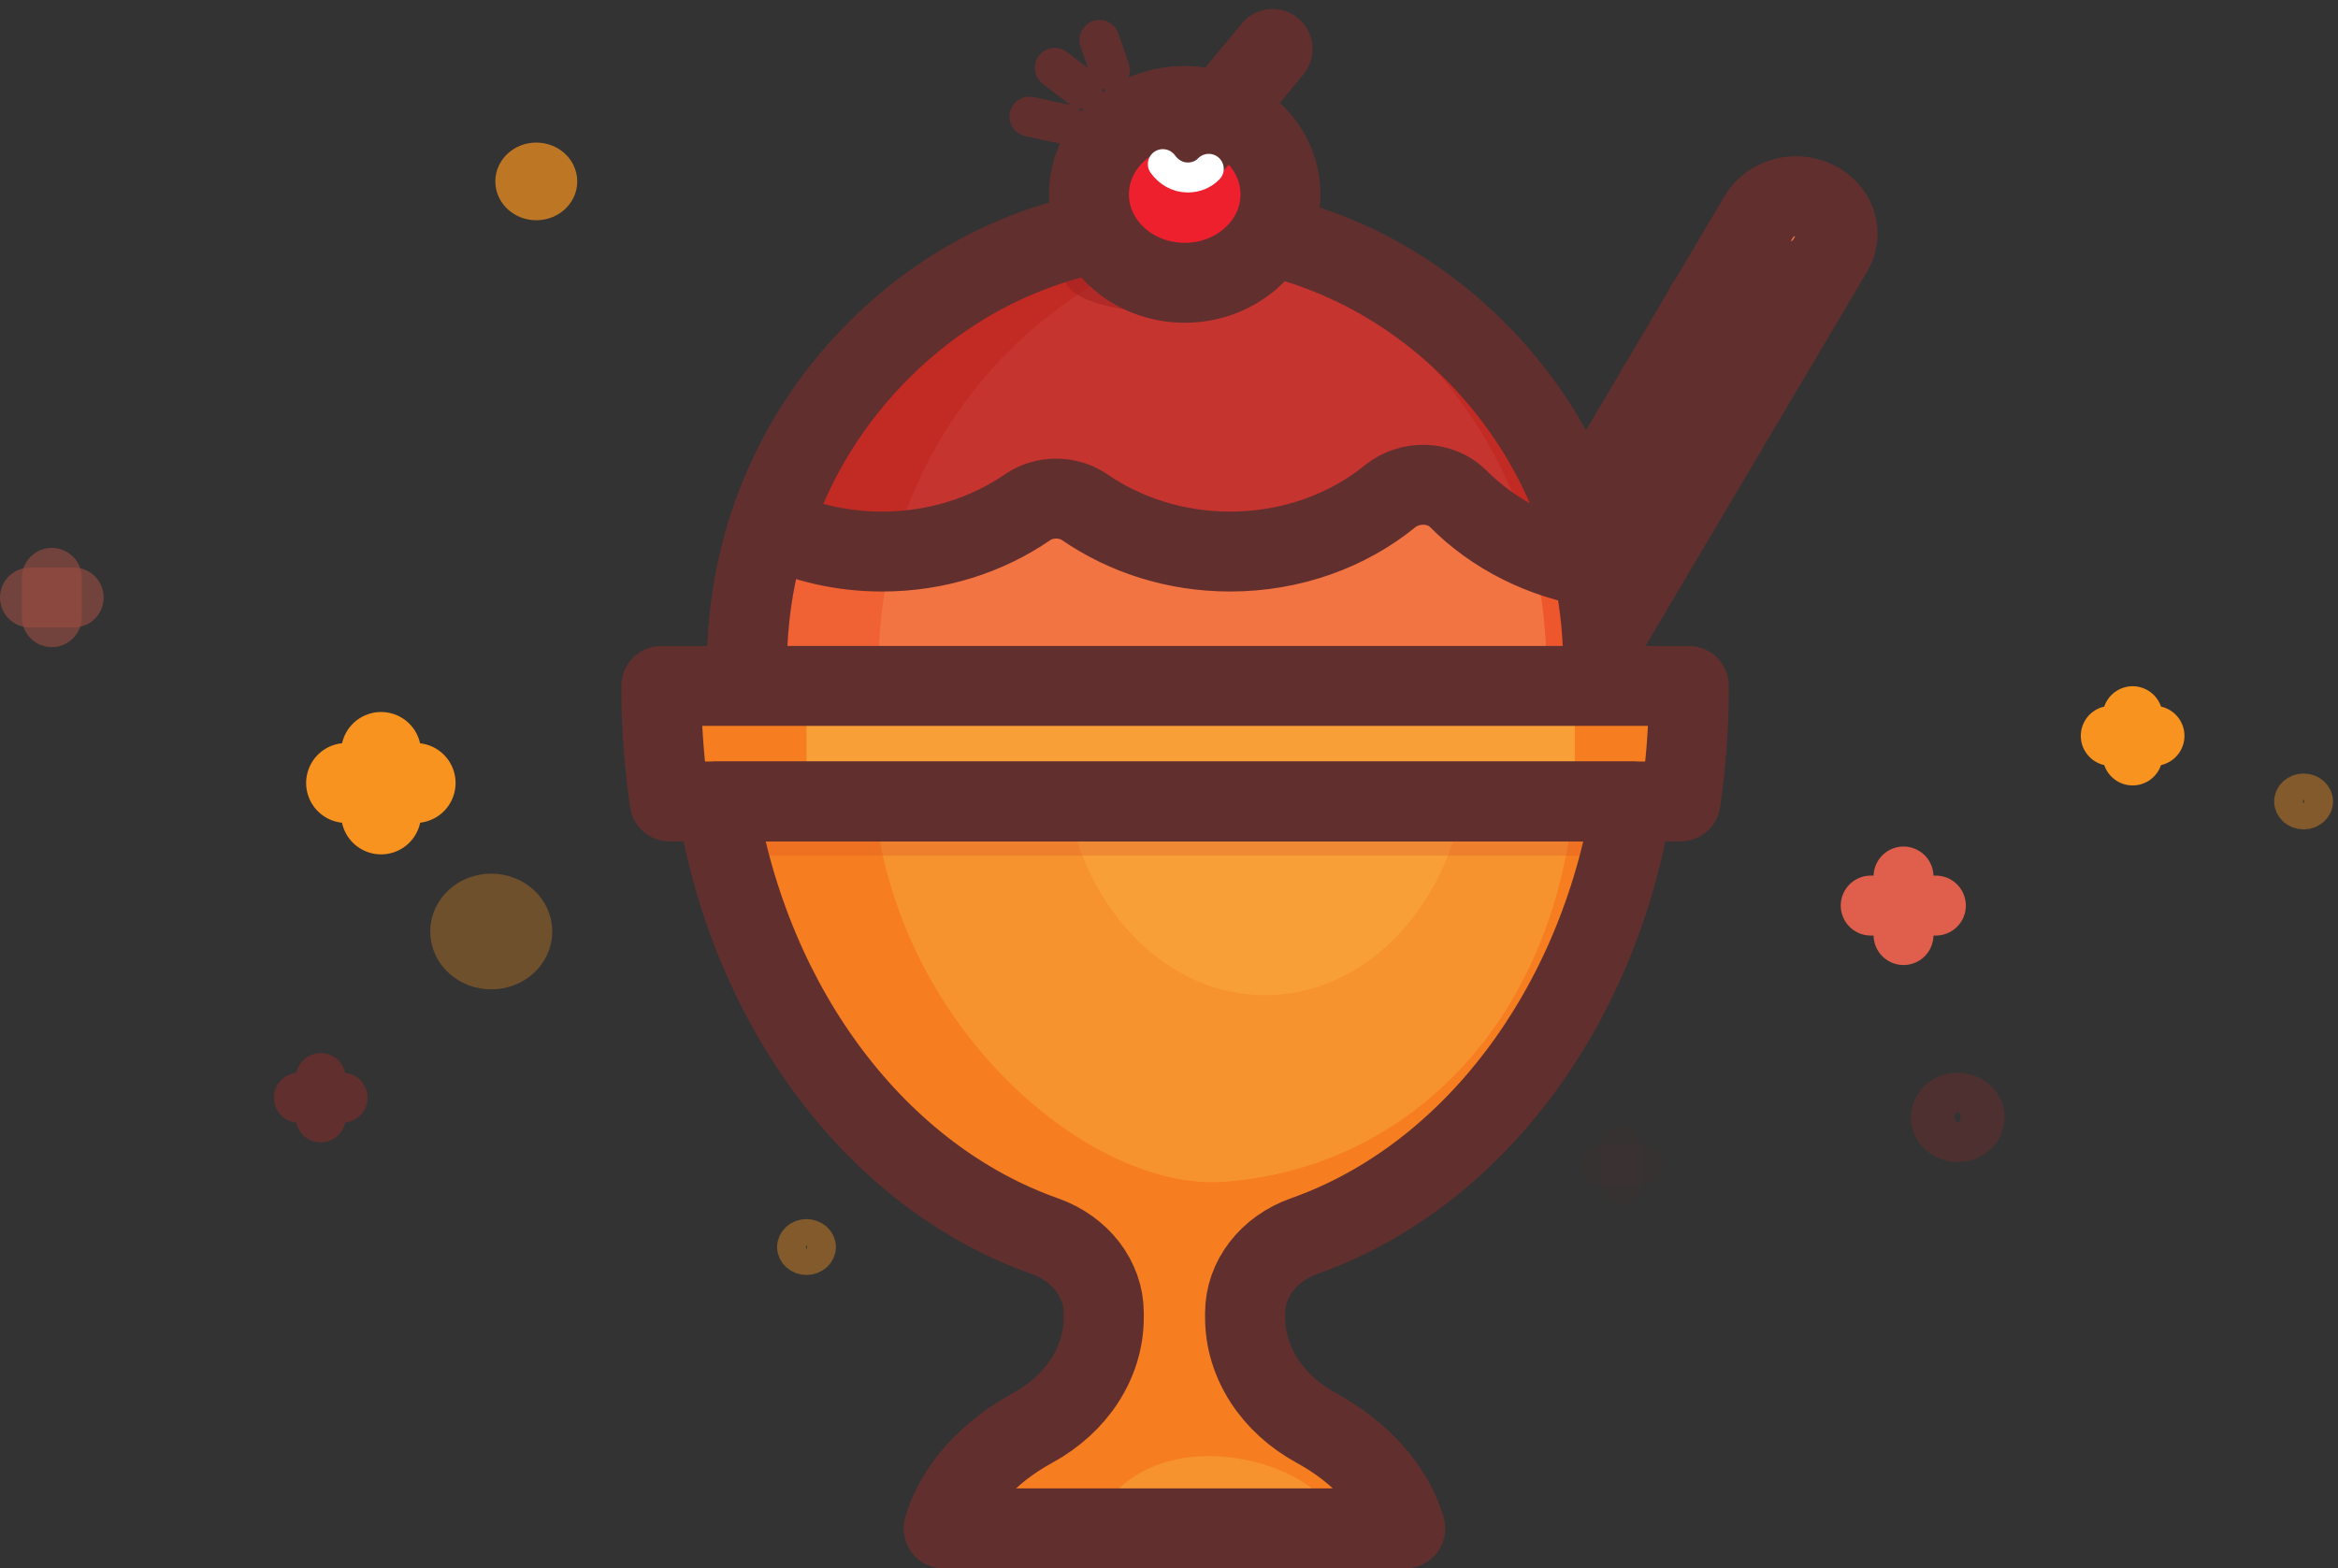 <svg width="234" height="157" viewBox="0 0 234 157" fill="none" xmlns="http://www.w3.org/2000/svg">
<rect x="0" y="0" width="234" height="157" fill="#333333" stroke="none"/>
<path d="M104.569 123.735C108.113 124.994 110.476 128.022 110.476 131.445V131.877C110.476 136.44 107.719 140.57 103.387 142.93C98.924 145.369 95.685 148.909 94.46 153H140.628C139.402 148.909 136.164 145.369 131.7 142.93C127.368 140.57 124.611 136.44 124.611 131.877V131.445C124.611 128.022 126.974 124.994 130.519 123.735C147.148 117.874 159.97 101.117 163.339 80.231H71.748C75.161 101.117 87.94 117.874 104.569 123.735Z" stroke="#622F2F" stroke-width="8" stroke-miterlimit="10" stroke-linecap="round" stroke-linejoin="round"/>
<path d="M151.787 78.618L144.435 75.078L176.074 21.622C177.168 19.813 179.662 19.105 181.719 20.088C183.732 21.071 184.52 23.313 183.426 25.162L151.787 78.618Z" fill="#F37443"/>
<path d="M156.469 70.554L145.135 73.662" stroke="#F04B4B" stroke-width="4" stroke-miterlimit="10" stroke-linecap="round" stroke-linejoin="round"/>
<path d="M161.151 62.609L149.817 65.716" stroke="#F04B4B" stroke-width="4" stroke-miterlimit="10" stroke-linecap="round" stroke-linejoin="round"/>
<path d="M165.878 54.703L154.544 57.81" stroke="#F04B4B" stroke-width="4" stroke-miterlimit="10" stroke-linecap="round" stroke-linejoin="round"/>
<path d="M170.56 46.757L159.226 49.864" stroke="#F04B4B" stroke-width="4" stroke-miterlimit="10" stroke-linecap="round" stroke-linejoin="round"/>
<path d="M175.242 38.811L163.908 41.919" stroke="#F04B4B" stroke-width="4" stroke-miterlimit="10" stroke-linecap="round" stroke-linejoin="round"/>
<path d="M179.969 30.866L168.634 33.973" stroke="#F04B4B" stroke-width="4" stroke-miterlimit="10" stroke-linecap="round" stroke-linejoin="round"/>
<path d="M159.532 64.654L148.198 67.762" stroke="#FFFDEB" stroke-width="2" stroke-miterlimit="10" stroke-linecap="round" stroke-linejoin="round"/>
<path d="M164.215 56.709L152.881 59.816" stroke="#FFFDEB" stroke-width="2" stroke-miterlimit="10" stroke-linecap="round" stroke-linejoin="round"/>
<path d="M168.941 48.802L157.607 51.91" stroke="#FFFDEB" stroke-width="2" stroke-miterlimit="10" stroke-linecap="round" stroke-linejoin="round"/>
<path d="M173.623 40.857L162.289 43.964" stroke="#FFFDEB" stroke-width="2" stroke-miterlimit="10" stroke-linecap="round" stroke-linejoin="round"/>
<path d="M178.306 32.911L166.972 36.019" stroke="#FFFDEB" stroke-width="2" stroke-miterlimit="10" stroke-linecap="round" stroke-linejoin="round"/>
<path d="M183.032 24.965L171.698 28.073" stroke="#FFFDEB" stroke-width="2" stroke-miterlimit="10" stroke-linecap="round" stroke-linejoin="round"/>
<path d="M151.787 78.618L144.435 75.078L176.074 21.622C177.168 19.813 179.662 19.105 181.719 20.088C183.732 21.071 184.52 23.313 183.426 25.162L151.787 78.618Z" stroke="#622F2F" stroke-width="8" stroke-miterlimit="10" stroke-linecap="round" stroke-linejoin="round"/>
<path d="M158.526 67.172L147.192 70.279" stroke="#622F2F" stroke-width="8" stroke-miterlimit="10" stroke-linecap="round" stroke-linejoin="round"/>
<path d="M163.252 59.265L151.918 62.373" stroke="#622F2F" stroke-width="8" stroke-miterlimit="10" stroke-linecap="round" stroke-linejoin="round"/>
<path d="M167.934 51.32L156.6 54.427" stroke="#622F2F" stroke-width="8" stroke-miterlimit="10" stroke-linecap="round" stroke-linejoin="round"/>
<path d="M172.66 43.374L161.326 46.481" stroke="#622F2F" stroke-width="8" stroke-miterlimit="10" stroke-linecap="round" stroke-linejoin="round"/>
<path d="M177.343 35.428L166.009 38.575" stroke="#622F2F" stroke-width="8" stroke-miterlimit="10" stroke-linecap="round" stroke-linejoin="round"/>
<path d="M182.025 27.522L170.691 30.63" stroke="#622F2F" stroke-width="8" stroke-miterlimit="10" stroke-linecap="round" stroke-linejoin="round"/>
<path d="M74.855 69.374C74.811 68.47 74.768 67.526 74.768 66.621C74.768 54.545 79.494 43.217 88.115 34.76C96.167 26.854 106.669 22.487 117.609 22.487C128.55 22.487 139.052 26.854 147.104 34.76C155.725 43.217 160.451 54.506 160.451 66.621C160.451 67.526 160.407 68.47 160.364 69.374H74.855Z" fill="#FFFDFD"/>
<path d="M74.855 69.374C74.811 68.47 74.768 67.526 74.768 66.621C74.768 54.545 79.494 43.217 88.115 34.76C96.167 26.854 106.669 22.487 117.609 22.487C128.55 22.487 139.052 26.854 147.104 34.76C155.725 43.217 160.451 54.506 160.451 66.621C160.451 67.526 160.407 68.47 160.364 69.374H74.855Z" stroke="#622F2F" stroke-width="8" stroke-miterlimit="10" stroke-linecap="round" stroke-linejoin="round"/>
<path d="M74.855 69.374C74.811 68.47 74.768 67.526 74.768 66.621C74.768 54.545 79.494 43.217 88.115 34.76C96.167 26.854 106.669 22.487 117.609 22.487C128.55 22.487 139.052 26.854 147.104 34.76C155.725 43.217 160.451 54.506 160.451 66.621C160.451 67.526 160.407 68.47 160.364 69.374H74.855Z" fill="#F37443"/>
<path d="M147.104 34.76C139.052 26.853 128.55 22.527 117.609 22.527C116.647 22.527 115.728 22.566 114.765 22.645C124.699 23.313 134.063 27.601 141.415 34.799C150.036 43.256 154.762 54.545 154.762 66.66C154.762 67.565 154.719 68.509 154.675 69.414H160.32C160.364 68.509 160.407 67.565 160.407 66.66C160.451 54.545 155.725 43.217 147.104 34.76Z" fill="#EE562B"/>
<path d="M147.41 34.76C139.358 26.854 128.856 22.487 117.916 22.487C106.976 22.487 96.473 26.854 88.421 34.76C83.213 39.873 79.45 46.01 77.262 52.775C80.588 54.349 84.308 55.214 88.29 55.214C93.76 55.214 98.792 53.562 102.862 50.769C104.525 49.628 106.888 49.628 108.551 50.769C112.621 53.562 117.653 55.214 123.123 55.214C129.25 55.214 134.895 53.129 139.14 49.668C141.109 48.094 144.128 48.134 145.923 49.904C149.467 53.483 154.281 55.961 159.707 56.827C157.869 48.488 153.668 40.896 147.41 34.76Z" fill="#C5342F"/>
<path d="M147.104 34.76C139.096 26.893 128.681 22.527 117.784 22.487C116.822 22.487 115.859 22.527 114.94 22.605C124.786 23.314 134.151 27.562 141.459 34.76C147.192 40.385 151.218 47.308 153.274 54.899C155.2 55.765 157.213 56.355 159.401 56.748C157.519 48.448 153.318 40.857 147.104 34.76Z" fill="#C22B24"/>
<path d="M101.287 34.76C107.719 28.466 115.684 24.415 124.174 23.038C122.029 22.684 119.797 22.487 117.609 22.487C106.669 22.487 96.167 26.854 88.115 34.76C79.494 43.217 74.768 54.506 74.768 66.621C74.768 67.526 74.811 68.47 74.855 69.374H88.027C87.983 68.47 87.94 67.526 87.94 66.621C87.94 54.545 92.666 43.217 101.287 34.76Z" fill="#F06134"/>
<path d="M117.741 22.527C106.844 22.566 96.473 26.932 88.465 34.799C83.257 39.913 79.494 46.049 77.306 52.814C80.632 54.388 84.351 55.253 88.333 55.253C88.683 55.253 89.077 55.253 89.427 55.214C91.441 47.544 95.51 40.503 101.33 34.799C107.763 28.506 115.728 24.454 124.217 23.077C122.073 22.684 119.929 22.527 117.741 22.527Z" fill="#C22B24"/>
<path d="M74.855 69.374C74.811 68.47 74.768 67.526 74.768 66.621C74.768 54.545 79.494 43.217 88.115 34.76C96.167 26.854 106.669 22.487 117.609 22.487C128.55 22.487 139.052 26.854 147.104 34.76C155.725 43.217 160.451 54.506 160.451 66.621C160.451 67.526 160.407 68.47 160.364 69.374H74.855Z" stroke="#622F2F" stroke-width="8" stroke-miterlimit="10" stroke-linecap="round" stroke-linejoin="round"/>
<path d="M66.191 68.666C66.191 69.138 66.191 68.942 66.191 69.06C66.191 72.836 66.497 76.612 67.022 80.231H168.197C168.722 76.651 169.028 72.875 169.028 69.06C169.028 68.942 169.028 69.138 169.028 68.666H66.191Z" fill="#F99F38"/>
<path d="M157.563 68.666H167.715C167.715 69.138 167.715 68.942 167.715 69.06C167.715 72.836 167.497 76.612 167.147 80.231H157.607V68.666H157.563Z" fill="#F67D20"/>
<path d="M80.719 68.666H66.191C66.191 69.138 66.191 68.942 66.191 69.06C66.191 72.836 66.497 76.612 67.022 80.231H80.719V68.666Z" fill="#F67D20"/>
<path opacity="0.4" d="M117.434 31.337C123.38 31.337 128.2 29.841 128.2 27.994C128.2 26.148 123.38 24.651 117.434 24.651C111.489 24.651 106.669 26.148 106.669 27.994C106.669 29.841 111.489 31.337 117.434 31.337Z" fill="#931C1C"/>
<path d="M147.41 34.76C139.358 26.854 128.856 22.487 117.916 22.487C106.976 22.487 96.473 26.854 88.421 34.76C83.213 39.873 79.45 46.01 77.262 52.775C80.588 54.349 84.308 55.214 88.29 55.214C93.76 55.214 98.792 53.562 102.862 50.769C104.525 49.628 106.888 49.628 108.551 50.769C112.621 53.562 117.653 55.214 123.123 55.214C129.25 55.214 134.895 53.129 139.14 49.668C141.109 48.094 144.128 48.134 145.923 49.904C149.467 53.483 154.281 55.961 159.707 56.827C157.869 48.488 153.668 40.896 147.41 34.76Z" stroke="#622F2F" stroke-width="8" stroke-miterlimit="10" stroke-linecap="round" stroke-linejoin="round"/>
<path d="M104.569 123.735C108.113 124.994 110.476 128.022 110.476 131.445V131.877C110.476 136.44 107.719 140.57 103.387 142.93C98.924 145.369 95.685 148.909 94.46 153H140.628C139.402 148.909 136.164 145.369 131.7 142.93C127.368 140.57 124.611 136.44 124.611 131.877V131.445C124.611 128.022 126.974 124.994 130.519 123.735C147.148 117.874 159.97 101.117 163.339 80.231H71.748C75.161 101.117 87.94 117.874 104.569 123.735Z" fill="#F99F38"/>
<path d="M130.65 123.735C147.279 117.874 160.101 101.117 163.471 80.231H146.448C144.478 91.323 136.339 99.623 126.624 99.623C116.909 99.623 108.77 91.323 106.8 80.231H71.748C75.161 101.117 87.94 117.874 104.569 123.735C108.113 124.994 110.476 128.022 110.476 131.445V131.877C110.476 136.44 107.719 140.57 103.387 142.93C98.924 145.369 95.685 148.909 94.46 153H140.628C139.402 148.909 136.164 145.369 131.7 142.93C127.368 140.57 124.611 136.44 124.611 131.877V131.445C124.742 128.022 127.105 124.954 130.65 123.735Z" fill="#F7932F"/>
<path d="M130.65 123.735C147.279 117.874 160.101 101.117 163.471 80.231H157.519C155.331 102.927 140.409 117.009 122.511 118.307C109.12 119.29 89.646 102.888 87.502 80.231H71.836C75.249 101.117 88.027 117.874 104.656 123.735C108.201 124.994 110.564 128.022 110.564 131.445V131.877C110.564 136.44 107.807 140.57 103.475 142.93C99.011 145.369 95.773 148.909 94.547 153H109.382C111.22 148.044 115.947 145.762 120.979 145.762C126.011 145.762 132.532 148.044 134.37 153H140.715C139.49 148.909 136.252 145.369 131.788 142.93C127.456 140.57 124.699 136.44 124.699 131.877V131.445C124.742 128.022 127.105 124.954 130.65 123.735Z" fill="#F67D20"/>
<path opacity="0.3" d="M163.471 80.231H71.748V85.659H163.471V80.231Z" fill="#D8542B"/>
<path d="M104.569 123.735C108.113 124.994 110.476 128.022 110.476 131.445V131.877C110.476 136.44 107.719 140.57 103.387 142.93C98.924 145.369 95.685 148.909 94.46 153H140.628C139.402 148.909 136.164 145.369 131.7 142.93C127.368 140.57 124.611 136.44 124.611 131.877V131.445C124.611 128.022 126.974 124.994 130.519 123.735C147.148 117.874 159.97 101.117 163.339 80.231H71.748C75.161 101.117 87.94 117.874 104.569 123.735Z" stroke="#622F2F" stroke-width="8" stroke-miterlimit="10" stroke-linecap="round" stroke-linejoin="round"/>
<path d="M118.572 28.309C123.865 28.309 128.156 24.346 128.156 19.459C128.156 14.571 123.865 10.608 118.572 10.608C113.279 10.608 108.989 14.571 108.989 19.459C108.989 24.346 113.279 28.309 118.572 28.309Z" fill="#EE202E"/>
<path d="M118.572 28.309C123.865 28.309 128.156 24.346 128.156 19.459C128.156 14.571 123.865 10.608 118.572 10.608C113.279 10.608 108.989 14.571 108.989 19.459C108.989 24.346 113.279 28.309 118.572 28.309Z" stroke="#622F2F" stroke-width="8" stroke-miterlimit="10" stroke-linecap="round" stroke-linejoin="round"/>
<path d="M119.447 14.463L127.368 4.905" stroke="#622F2F" stroke-width="8" stroke-miterlimit="10" stroke-linecap="round" stroke-linejoin="round"/>
<path d="M120.979 16.902C120.454 17.453 119.71 17.767 118.878 17.767C117.828 17.767 116.953 17.216 116.384 16.43" stroke="white" stroke-width="3" stroke-miterlimit="10" stroke-linecap="round" stroke-linejoin="round"/>
<path d="M103.037 11.67L106.669 12.457" stroke="#622F2F" stroke-width="4" stroke-miterlimit="10" stroke-linecap="round" stroke-linejoin="round"/>
<path d="M105.575 6.793L108.332 8.917" stroke="#622F2F" stroke-width="4" stroke-miterlimit="10" stroke-linecap="round" stroke-linejoin="round"/>
<path d="M110.039 4L111.089 7.029" stroke="#622F2F" stroke-width="4" stroke-miterlimit="10" stroke-linecap="round" stroke-linejoin="round"/>
<g opacity="0.6">
<path opacity="0.6" d="M3 59.816H7.376" stroke="#DF5E4C" stroke-width="6" stroke-miterlimit="10" stroke-linecap="round" stroke-linejoin="round"/>
<path opacity="0.6" d="M5.188 57.849V61.783" stroke="#DF5E4C" stroke-width="6" stroke-miterlimit="10" stroke-linecap="round" stroke-linejoin="round"/>
</g>
<path d="M211.257 73.662H215.633" stroke="#F7931E" stroke-width="6" stroke-miterlimit="10" stroke-linecap="round" stroke-linejoin="round"/>
<path d="M213.445 71.695V75.628" stroke="#F7931E" stroke-width="6" stroke-miterlimit="10" stroke-linecap="round" stroke-linejoin="round"/>
<path d="M187.233 90.654H193.753" stroke="#DF5E4C" stroke-width="6" stroke-miterlimit="10" stroke-linecap="round" stroke-linejoin="round"/>
<path d="M190.515 87.744V93.605" stroke="#DF5E4C" stroke-width="6" stroke-miterlimit="10" stroke-linecap="round" stroke-linejoin="round"/>
<path d="M29.913 109.889H34.289" stroke="#622F2F" stroke-width="5" stroke-miterlimit="10" stroke-linecap="round" stroke-linejoin="round"/>
<path d="M32.101 107.922V111.856" stroke="#622F2F" stroke-width="5" stroke-miterlimit="10" stroke-linecap="round" stroke-linejoin="round"/>
<g opacity="0.3">
<path opacity="0.3" d="M160.101 116.615H164.477" stroke="#622F2F" stroke-width="4" stroke-miterlimit="10" stroke-linecap="round" stroke-linejoin="round"/>
<path opacity="0.3" d="M162.289 114.649V118.582" stroke="#622F2F" stroke-width="4" stroke-miterlimit="10" stroke-linecap="round" stroke-linejoin="round"/>
</g>
<path d="M34.639 78.382H41.597" stroke="#F7931E" stroke-width="8" stroke-miterlimit="10" stroke-linecap="round" stroke-linejoin="round"/>
<path d="M38.14 75.275V81.529" stroke="#F7931E" stroke-width="8" stroke-miterlimit="10" stroke-linecap="round" stroke-linejoin="round"/>
<path opacity="0.6" d="M195.941 113.823C197.15 113.823 198.129 112.942 198.129 111.856C198.129 110.77 197.15 109.889 195.941 109.889C194.733 109.889 193.753 110.77 193.753 111.856C193.753 112.942 194.733 113.823 195.941 113.823Z" stroke="#622F2F" stroke-width="5" stroke-miterlimit="10" stroke-linecap="round" stroke-linejoin="round"/>
<path opacity="0.7" d="M53.675 20.049C54.835 20.049 55.775 19.203 55.775 18.161C55.775 17.118 54.835 16.273 53.675 16.273C52.515 16.273 51.574 17.118 51.574 18.161C51.574 19.203 52.515 20.049 53.675 20.049Z" stroke="#F7931E" stroke-width="4" stroke-miterlimit="10" stroke-linecap="round" stroke-linejoin="round"/>
<path opacity="0.3" d="M49.168 96.043C50.883 96.043 52.275 94.793 52.275 93.251C52.275 91.708 50.883 90.458 49.168 90.458C47.452 90.458 46.06 91.708 46.06 93.251C46.06 94.793 47.452 96.043 49.168 96.043Z" stroke="#F7931E" stroke-width="6" stroke-miterlimit="10" stroke-linecap="round" stroke-linejoin="round"/>
<path opacity="0.4" d="M230.556 81.529C231.353 81.529 232 80.948 232 80.231C232 79.514 231.353 78.933 230.556 78.933C229.758 78.933 229.112 79.514 229.112 80.231C229.112 80.948 229.758 81.529 230.556 81.529Z" stroke="#F7931E" stroke-width="3" stroke-miterlimit="10" stroke-linecap="round" stroke-linejoin="round"/>
<path opacity="0.4" d="M80.719 126.134C81.517 126.134 82.163 125.553 82.163 124.836C82.163 124.119 81.517 123.538 80.719 123.538C79.921 123.538 79.275 124.119 79.275 124.836C79.275 125.553 79.921 126.134 80.719 126.134Z" stroke="#F7931E" stroke-width="3" stroke-miterlimit="10" stroke-linecap="round" stroke-linejoin="round"/>
<path d="M66.191 68.666C66.191 69.138 66.191 68.942 66.191 69.06C66.191 72.836 66.497 76.612 67.022 80.231H168.197C168.722 76.651 169.028 72.875 169.028 69.06C169.028 68.942 169.028 69.138 169.028 68.666H66.191Z" stroke="#622F2F" stroke-width="8" stroke-miterlimit="10" stroke-linecap="round" stroke-linejoin="round"/>
</svg>
